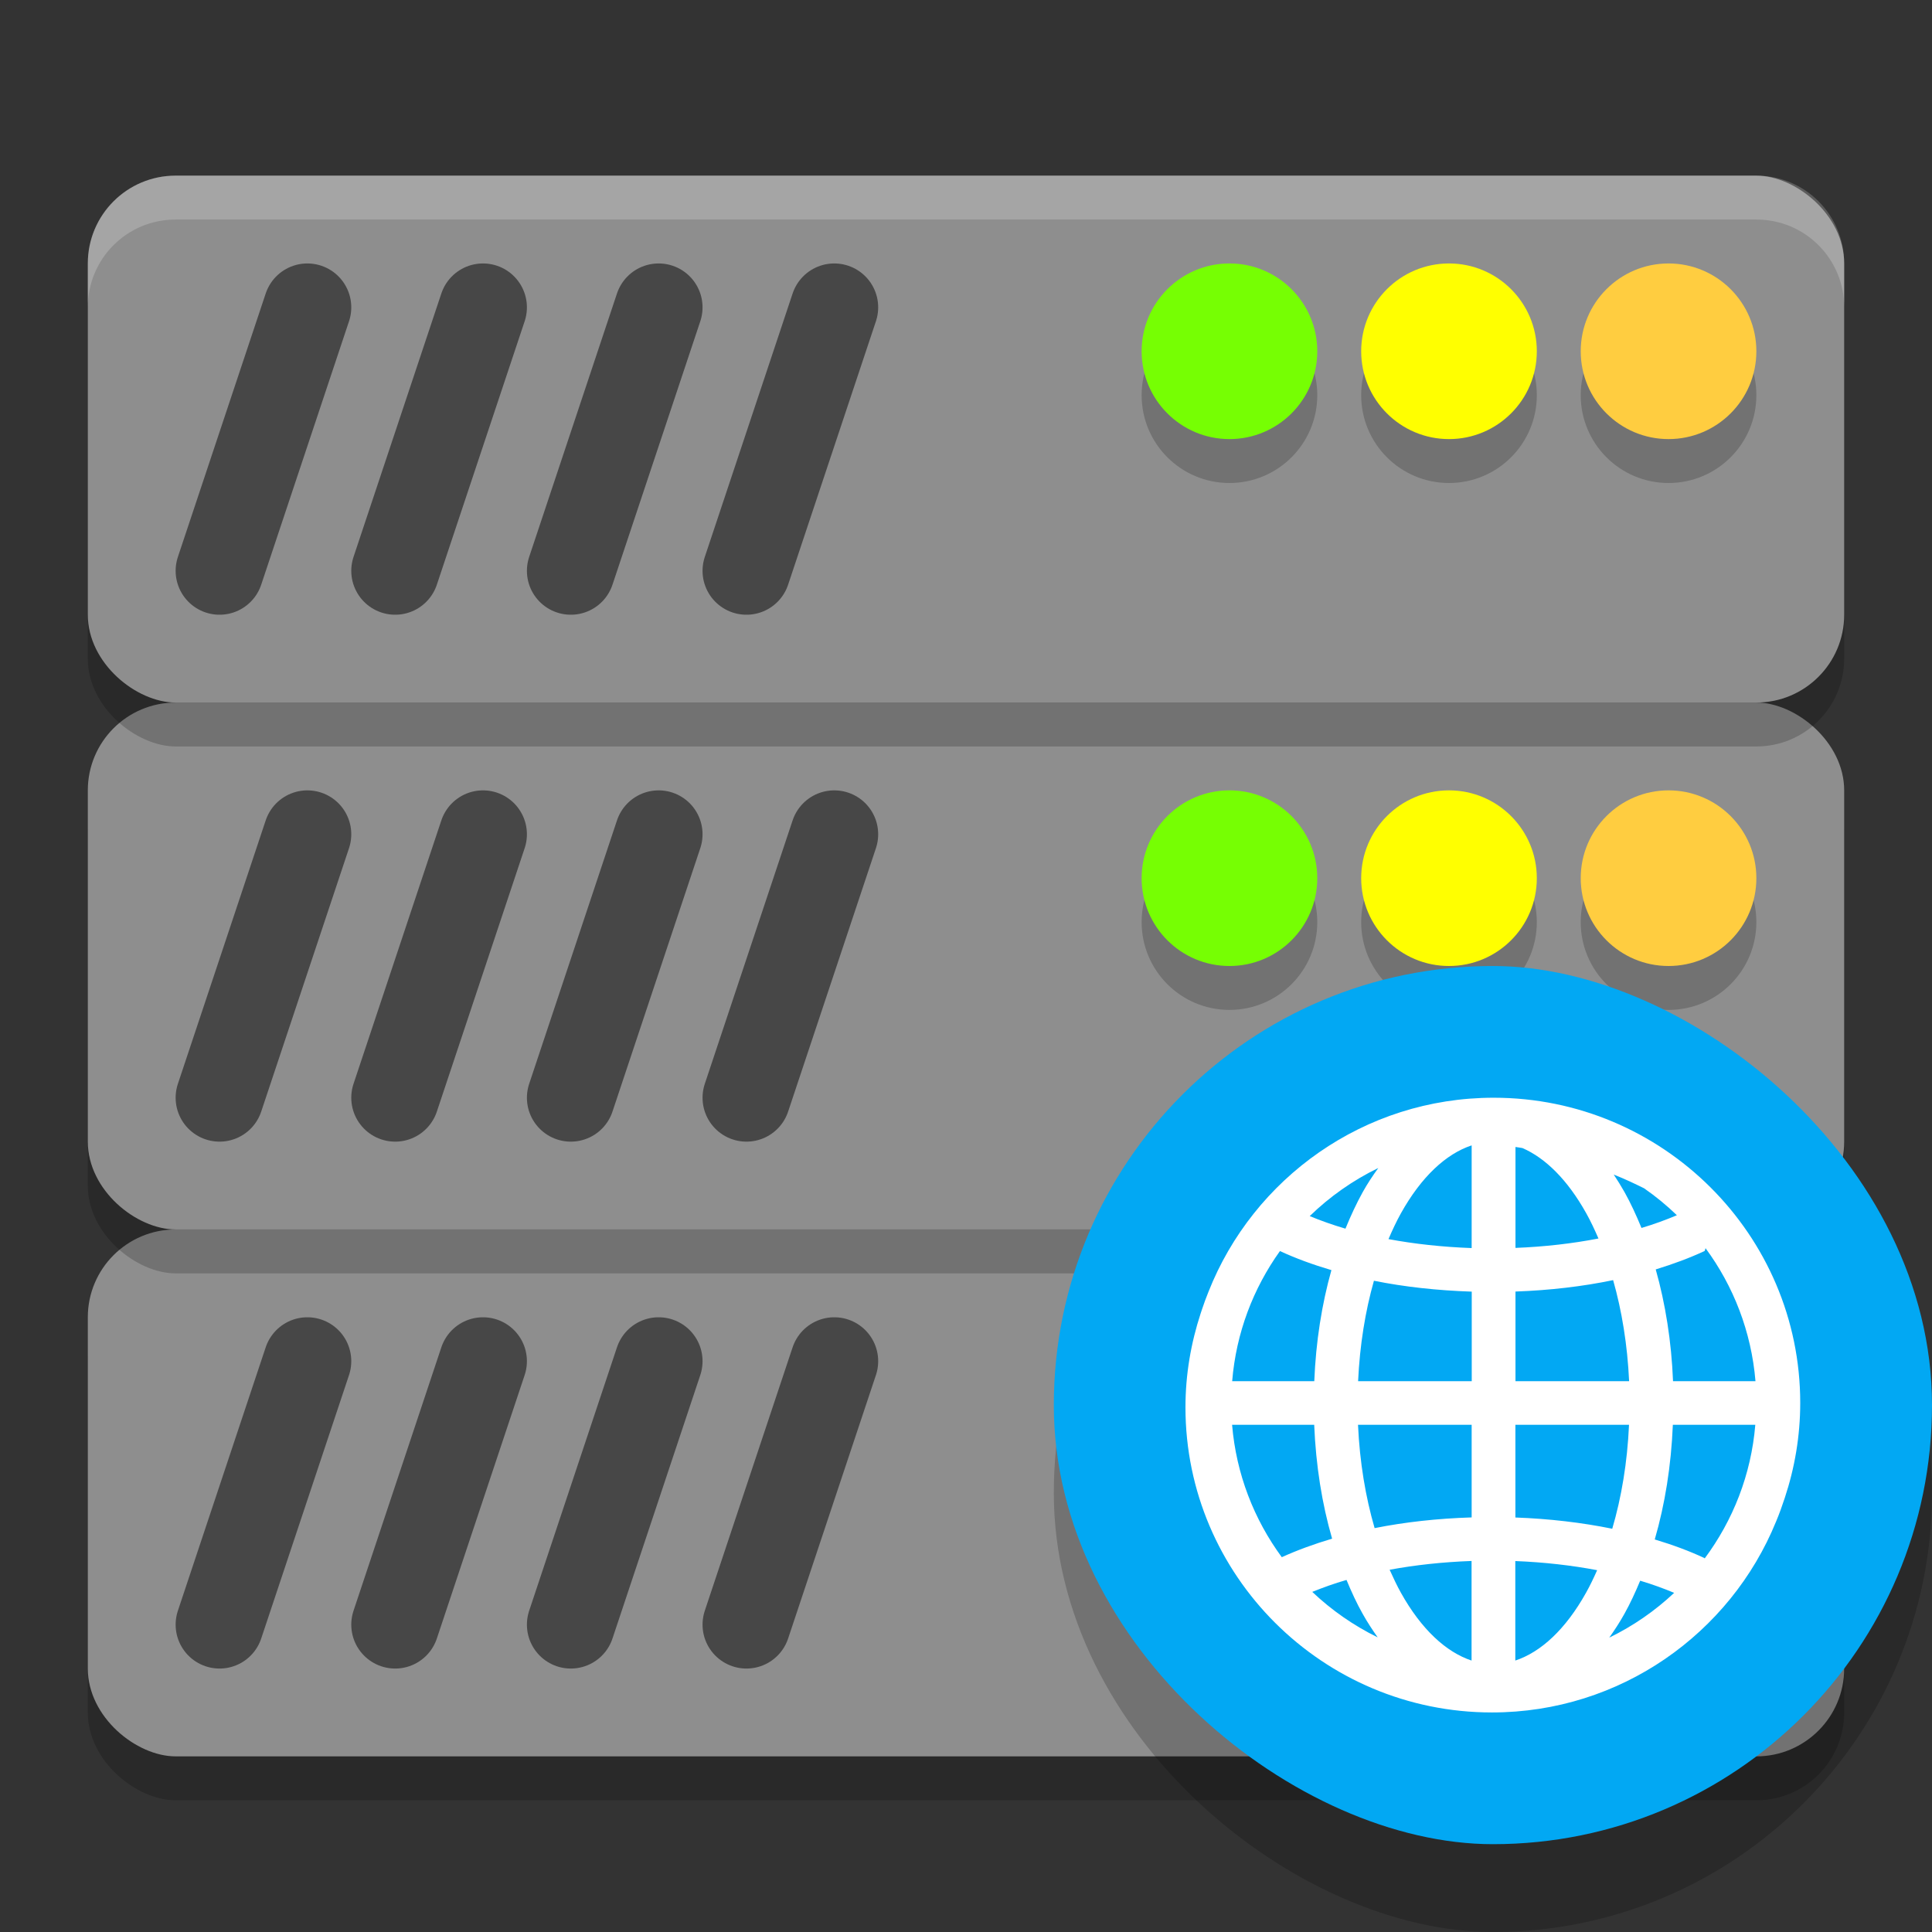 <svg width="22" height="22" version="1.1" viewBox="0 0 22 22" xmlns="http://www.w3.org/2000/svg">
 <rect x="0" y="0" width="22" height="22" fill="#333333" stroke="none"/>
 <g transform="translate(-1,-1)">
  <rect transform="matrix(0,-1,-1,0,0,0)" x="-21.5" y="-22" width="6" height="20" rx="1" ry="1" style="opacity:.2"/>
  <rect transform="matrix(0,-1,-1,0,0,0)" x="-21" y="-22" width="6" height="20" rx="1" ry="1" style="fill:#8e8e8e"/>
  <path d="m8.5 16.5-1 3" style="opacity:.5;stroke-linecap:round;stroke:#000000"/>
  <path d="m6.5 16.5-1 3" style="opacity:.5;stroke-linecap:round;stroke:#000000"/>
  <path d="m4.5 16.5-1 3" style="opacity:.5;stroke-linecap:round;stroke:#000000"/>
  <path d="m10.5 16.5-1 3" style="opacity:.5;stroke-linecap:round;stroke:#000000"/>
  <circle cx="15" cy="17.5" r="1" style="opacity:.2"/>
  <circle cx="17.5" cy="17.5" r="1" style="opacity:.2"/>
  <circle cx="20" cy="17.5" r="1" style="opacity:.2"/>
  <circle cx="15" cy="17" r="1" style="fill:#76ff03"/>
  <circle cx="17.5" cy="17" r="1" style="fill:#ffff00"/>
  <circle cx="20" cy="17" r="1" style="fill:#ffcd40"/>
 </g>
 <g transform="translate(-1,-1)">
  <rect transform="matrix(0,-1,-1,0,0,0)" x="-15.5" y="-22" width="6" height="20" rx="1" ry="1" style="opacity:.2"/>
  <rect transform="matrix(0,-1,-1,0,0,0)" x="-15" y="-22" width="6" height="20" rx="1" ry="1" style="fill:#8e8e8e"/>
  <path d="m8.5 10.5-1 3" style="opacity:.5;stroke-linecap:round;stroke:#000000"/>
  <path d="m6.5 10.5-1 3" style="opacity:.5;stroke-linecap:round;stroke:#000000"/>
  <path d="m4.5 10.5-1 3" style="opacity:.5;stroke-linecap:round;stroke:#000000"/>
  <path d="m10.5 10.5-1 3" style="opacity:.5;stroke-linecap:round;stroke:#000000"/>
  <circle cx="15" cy="11.5" r="1" style="opacity:.2"/>
  <circle cx="17.5" cy="11.5" r="1" style="opacity:.2"/>
  <circle cx="20" cy="11.5" r="1" style="opacity:.2"/>
  <circle cx="15" cy="11" r="1" style="fill:#76ff03"/>
  <circle cx="17.5" cy="11" r="1" style="fill:#ffff00"/>
  <circle cx="20" cy="11" r="1" style="fill:#ffcd40"/>
 </g>
 <g transform="translate(-1,-1)">
  <rect transform="matrix(0,-1,-1,0,0,0)" x="-9.5" y="-22" width="6" height="20" rx="1" ry="1" style="opacity:.2"/>
  <rect transform="matrix(0,-1,-1,0,0,0)" x="-9" y="-22" width="6" height="20" rx="1" ry="1" style="fill:#8e8e8e"/>
  <path d="m8.5 4.5-1 3" style="opacity:.5;stroke-linecap:round;stroke:#000000"/>
  <path d="m6.5 4.5-1 3" style="opacity:.5;stroke-linecap:round;stroke:#000000"/>
  <path d="m4.5 4.5-1 3" style="opacity:.5;stroke-linecap:round;stroke:#000000"/>
  <path d="m10.5 4.5-1 3" style="opacity:.5;stroke-linecap:round;stroke:#000000"/>
  <circle cx="15" cy="5.5" r="1" style="opacity:.2"/>
  <circle cx="17.5" cy="5.5" r="1" style="opacity:.2"/>
  <circle cx="20" cy="5.5" r="1" style="opacity:.2"/>
  <circle cx="15" cy="5" r="1" style="fill:#76ff03"/>
  <circle cx="17.5" cy="5" r="1" style="fill:#ffff00"/>
  <circle cx="20" cy="5" r="1" style="fill:#ffcd40"/>
  <path d="m3 3c-0.554 0-1 0.446-1 1v0.5c0-0.554 0.446-1 1-1h18c0.554 0 1 0.446 1 1v-0.5c0-0.554-0.446-1-1-1z" style="fill:#ffffff;opacity:.2"/>
 </g>
 <rect transform="matrix(0,-1,-1,0,0,0)" x="-22" y="-22" width="10" height="10" rx="5" ry="5" style="opacity:.2"/>
 <rect transform="matrix(0,-1,-1,0,0,0)" x="-21" y="-22" width="10" height="10" rx="5" ry="5" style="fill:#02a8f3"/>
 <path d="m17.009 12.5c-1.476 0-2.738 0.918-3.248 2.21-0.027 0.066-0.051 0.133-0.074 0.201-0.004 0.014-0.01 0.028-0.014 0.042-0.111 0.338-0.174 0.698-0.174 1.072 0 1.917 1.565 3.475 3.49 3.475 1.462 0 2.716-0.9 3.235-2.173 1.35e-4 -3.25e-4 3.5e-4 -6.25e-4 5e-4 -9.75e-4 0.037-0.088 0.069-0.178 0.099-0.269 0.113-0.341 0.176-0.704 0.176-1.082 0-1.916-1.566-3.475-3.49-3.475zm-0.251 0.542v1.17c-0.333-0.012-0.652-0.047-0.947-0.102 0.044-0.103 0.091-0.203 0.141-0.293 0.233-0.418 0.515-0.678 0.805-0.774zm0.499 0.019c0.026 0.004 0.053 0.007 0.079 0.012 0.263 0.114 0.515 0.363 0.727 0.743 0.05 0.089 0.095 0.186 0.139 0.287-0.293 0.057-0.612 0.094-0.945 0.107v-1.149zm-1.562 0.239c-0.063 0.087-0.123 0.177-0.177 0.274-0.072 0.13-0.137 0.27-0.197 0.417-0.146-0.043-0.281-0.091-0.407-0.143 0.228-0.222 0.491-0.407 0.781-0.548zm2.681 0.075c0.136 0.054 0.241 0.105 0.345 0.156 0.133 0.092 0.258 0.195 0.374 0.307-0.125 0.053-0.259 0.102-0.403 0.145-0.059-0.143-0.122-0.281-0.193-0.408-0.039-0.069-0.08-0.135-0.123-0.2zm1.045 0.838c0.318 0.431 0.522 0.95 0.569 1.515h-0.939c-0.018-0.454-0.087-0.883-0.197-1.273 0.199-0.061 0.386-0.13 0.557-0.21 0.005-0.011 0.007-0.021 0.01-0.032zm-4.846 0.033c0.179 0.083 0.376 0.155 0.586 0.217-0.109 0.388-0.177 0.814-0.195 1.265h-0.935c0.045-0.551 0.24-1.057 0.544-1.482zm3.794 0.331c0.099 0.348 0.163 0.737 0.182 1.151h-1.294v-1.021c0.392-0.014 0.766-0.058 1.112-0.13zm-2.724 0.007c0.347 0.07 0.722 0.111 1.114 0.124v1.02h-1.294c0.019-0.411 0.082-0.798 0.18-1.143zm-1.615 1.64h0.935c0.019 0.463 0.089 0.901 0.204 1.297-0.205 0.061-0.397 0.131-0.573 0.211-0.316-0.43-0.519-0.946-0.566-1.508zm1.434 0h1.294v1.055c-0.388 0.012-0.76 0.053-1.105 0.122-0.103-0.354-0.17-0.752-0.189-1.176zm1.792 0h1.294c-0.019 0.427-0.086 0.828-0.191 1.184-0.344-0.07-0.715-0.114-1.103-0.128v-1.056zm1.793 0h0.939c-0.047 0.569-0.255 1.09-0.577 1.523-9.25e-4 -0.002-9.75e-4 -0.003-2e-3 -0.005-0.173-0.081-0.363-0.151-0.566-0.212 0.116-0.399 0.187-0.84 0.206-1.306zm-2.292 1.551v1.134c-0.29-0.096-0.572-0.355-0.805-0.773-0.045-0.081-0.087-0.17-0.128-0.261 0.291-0.054 0.605-0.088 0.933-0.1zm0.499 9.75e-4c0.328 0.013 0.642 0.049 0.931 0.104-0.04 0.09-0.081 0.176-0.126 0.256-0.233 0.418-0.515 0.677-0.806 0.773v-1.133zm-1.923 0.215c0.056 0.135 0.116 0.266 0.184 0.386 0.053 0.095 0.111 0.183 0.171 0.268-0.275-0.135-0.526-0.31-0.745-0.518 0.122-0.049 0.251-0.096 0.39-0.136zm3.345 0.009c0.138 0.041 0.266 0.088 0.386 0.138-0.218 0.205-0.466 0.377-0.739 0.51 0.061-0.086 0.119-0.175 0.172-0.27 0.066-0.118 0.125-0.246 0.18-0.378z" style="fill-rule:evenodd;fill:#ffffff"/>
</svg>

